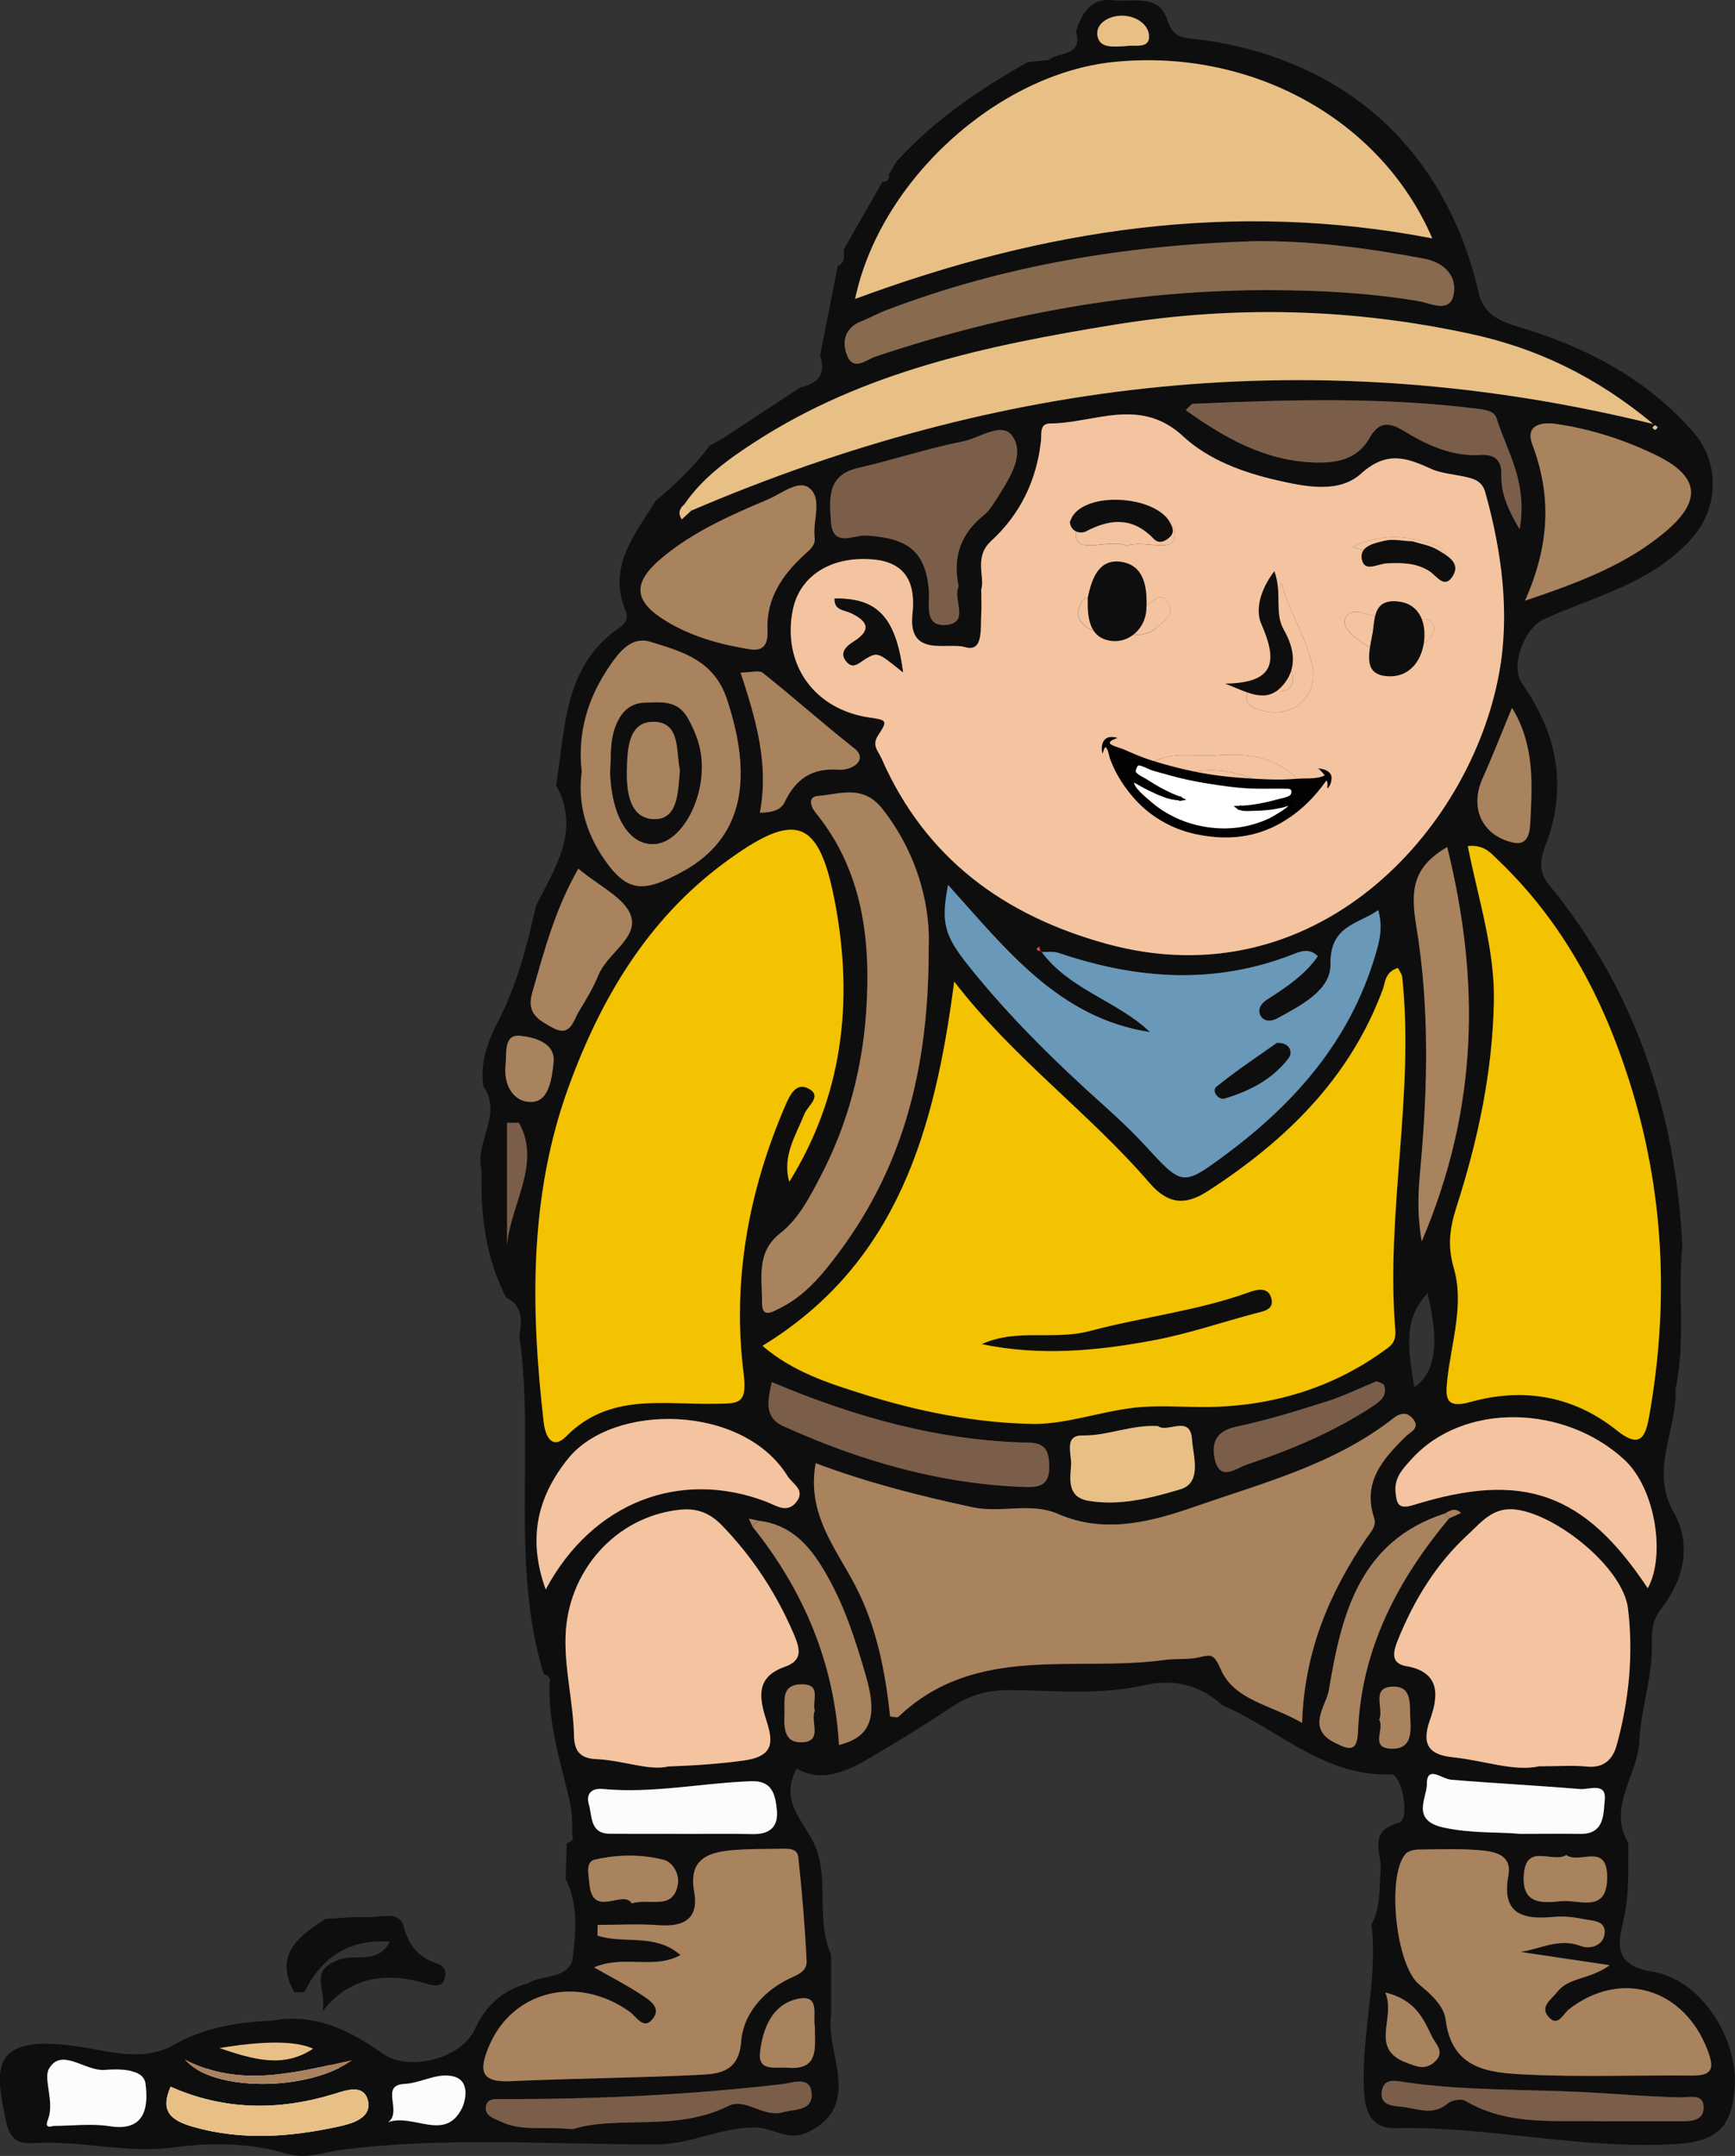 <?xml version="1.0" encoding="UTF-8"?>
<svg id="Layer_2" data-name="Layer 2" xmlns="http://www.w3.org/2000/svg" viewBox="0 0 230.05 285.81">
  <rect x="0" y="0" width="230.05" height="285.81" fill="#333333" stroke="none"/>
  <defs>
    <style>
      .cls-1 {
        fill: #020203;
      }

      .cls-2 {
        fill: #f3c200;
      }

      .cls-3 {
        fill: #e8c086;
      }

      .cls-4 {
        fill: #fcfcfc;
      }

      .cls-5 {
        fill: #f3c49f;
      }

      .cls-6 {
        fill: #6998b8;
      }

      .cls-7 {
        fill: #cf4c47;
      }

      .cls-8 {
        fill: #a9825e;
      }

      .cls-9 {
        fill: #0f0e0e;
      }

      .cls-10 {
        fill: #886a4e;
      }

      .cls-11 {
        fill: #7b5e49;
      }

      .cls-12 {
        fill: #fff;
        stroke: #000;
        stroke-miterlimit: 10;
        stroke-width: .5px;
      }
    </style>
  </defs>
  <g id="Layer_1-2" data-name="Layer 1">
    <g>
      <path class="cls-4" d="m5.13,282.67h8.84c1.36,0,2.72.03,4.08,0s2.64-.31,3.97-.37c1.02-.05,1.97.02,2.97.24.86.19,1.7.23,2.58.34.81.1,1.64.26,2.45.29.69.02,1.41-.09,2.09.02.97.15,2.02.35,3,.34s2.03-.01,3.05,0c.53,0,1.05-.08,1.58-.15,1.64-.21,3.3-.25,4.94-.46,1.19-.16,2.38-.36,3.56-.55.4-.06.8-.11,1.2-.16s.79-.19,1.2-.26c.99-.17,2.1-.02,3.08.1.64.08,1.27.12,1.9.24.51.09,1.08,0,1.58-.09.85-.15,1.73.12,2.57-.18.51-.18.88-.57,1.33-.84.5-.3.73-.77.93-1.32.15-.42.09-.87.09-1.31v-1.43c0-.41,0-.82,0-1.23,0-.56-.35-.86-.89-1.02-.21-.06-.41-.05-.62-.11-.15-.04-.29-.15-.44-.2-.22-.07-.43-.14-.66-.15-.39-.01-.76.14-1.16.13-.42,0-.84,0-1.27,0s-.9-.06-1.31,0c-.37.06-.7.21-1.08.24-1.02.08-2.01.13-3.03.12-1.58,0-3.26.18-4.8-.23-1.79-.48-3.5-1.12-5.36-1.28-2.31-.2-4.67-.14-6.91.51-1.01.29-2.13.14-3.18.14s-2.12-.08-3.16.02c-.8.07-1.59.24-2.38.32-.63.07-1.25.27-1.88.28-.35,0-.69,0-1.04,0-.38,0-.79.06-1.16,0-.28-.05-.51-.27-.76-.34-.36-.1-.76,0-1.11.09-.57.16-.98.26-1.56.25-.2,0-.46.05-.64,0-.16-.04-.3-.18-.44-.25-.38-.2-.77-.36-1.16-.53-.45-.2-.9-.42-1.35-.62-.9-.38-1.86-.58-2.84-.58-.27,0-.54,0-.82,0-.32,0-.59-.11-.91-.13-.62-.03-1.28.08-1.9,0-.29-.04-.54-.15-.84-.12-.42.04-.74.25-1.06.5-.56.44-.96.95-1.17,1.63-.49,1.59-.34,3.26-.34,4.91,0,.3,0,.57.06.86.07.31.02.59.06.89.05.49.34.85.4,1.31.03,0,.07.01-.27.14Z"/>
      <path class="cls-9" d="m215.25,254.65c-.65,2.71-1.44,5.91,3.8,6.72,6.44.99,11.33,8.77,10.97,15.13-.32,5.61-2.44,7.42-7.92,7.74-12.45.73-24.65-2.39-37.07-2.12-2.77.06-3.97-1.55-4.16-4.74-.45-7.48,1.86-14.8.98-22.26,1.25-2.26,1-4.74,1.21-7.19.19-2.2-1.79-5.22,2.44-6.29,1.48-.37.44-6.46-1.07-6.41-8.88.32-14.98-6.01-22.39-9.19-2.87-2.64-6.24-3.45-10.02-2.7-6.02,1.43-12.14.75-18.21.71-3-.02-5.44.77-7.86,2.39-3.57,2.38-7.23,4.63-10.94,6.79-3.01,1.75-6.19,3.04-9.37,1.24-2.4,4.42,1.05,6.98,2.42,10.21,1.94,4.57.06,9.81,2.14,14.43v6c0,.67,0,1.33-.01,2-.23,1.81.11,3.5.47,5.3.77,3.8,1.43,7.68-3.32,10.15-2.78,1.45-4.7-.46-7.03-.52-4.62-.11-8.66,2.25-13.37,2.25-13.88,0-27.8-1.06-41.67.7-2.37.3-4.55,1.34-7.49.45-4.56-1.38-10.05-1.4-14.52-.79-6.57.91-12.7-.98-19.03-.54-1.87.13-2.93-.62-3.38-2.7-1.38-6.41-2.35-11.24,7.21-10.38,1.46.13,2.88.33,4.33.61,3.51.68,7.28,1.35,10.6-.53,4.1-2.32,8.48-3.05,13.05-3.23,5.64-1.06,10.28,1.23,14.7,4.36,3.46,2.45,10.4.68,12.19-3.18,1.47-3.17,3.72-5.27,7.11-6.14,1.82-1.18,4.59-.41,5.82-2.83.48-3.72.91-7.44-.85-10.99.05-1.58.09-3.15.14-4.73.62-.21,1.02-.54.71-1.26.02-1.46.03-2.84-.32-4.35-1.21-5.16-2.87-10.27-2.67-15.68.19-.68-.18-.98-.77-1.12-4.47-14.71-1.16-29.97-3.23-44.85.32-2.02.51-4-1.78-5.12-2.7-5.32-3.41-11.01-3.23-16.88-.97-3.7,2.82-7.29.27-11.03-.54-3.16.55-6.04,1.93-8.71,2.5-4.83,3.83-10,5-15.25,2.48-5.07,6-9.97,2.68-16.01,1.24-7.64.98-15.9,8.5-20.97.91-.61,1.01-1.44.73-2.1-2.48-5.93,1.21-10.14,3.95-14.63,2.61-2.2,5.1-4.51,7.12-7.28.66-.38,1.32-.75,1.98-1.13,3.36-2.21,6.73-4.42,10.09-6.64,2.32-.52,3.48-1.75,2.63-4.24.78-3.96,1.56-7.92,2.34-11.87,1.05-.43.82-1.32.77-2.14,1.72-3,3.43-5.99,5.15-8.99h.01c.61-.04.98-.29.85-.98.33-.57.66-1.15,1-1.72,4.98-5.48,11.01-9.58,17.41-13.18.92-.09,1.83-.19,2.75-.28,1.36-1.13,4.65-.45,3.63-3.83.77-2.11,1.67-4.09,4.37-4.17,2.72.51,6.54-.99,7.7,2.54.79,2.4,1.78,2.47,3.77,2.69,7.67.84,15.19,3.58,21.14,7.83,8.54,6.1,14.02,15.22,16.43,25.79.59,2.6,2.42,3.67,5.04,4.45,8.99,2.66,17.18,6.83,23.46,14.08,3.5,4.05,3.32,9.9-.1,13.86-5.26,6.09-12.89,7.79-19.75,10.88-2.54,1.14-4.54,6.18-2.91,8.51,4.34,6.2,5.96,12.73,3.57,20.24-.57,1.8-1.98,4.04-.01,6.43,11.42,13.88,16.8,30.05,17.71,47.85-.63,6.32.46,12.71-.9,19,.26,5.43-3.46,10.65-.27,16.32,2.45,4.37,1.38,8.93-1.62,12.81-1.15,1.48-1.3,2.92-1.25,4.59.12,4.43-1.47,8.71-1.66,12.97-.2,4.58-4.29,8.73-1.46,13.53-.04,3.43.17,6.81-.66,10.28ZM7.09,281.83c2.49-.01,5.03-.35,7.46.04,4.99.8,5.09-2.99,4.74-5.67-.26-2.01-3.67-1.94-5.38-1.8-2.64.22-5.79-3.07-7.44-.11-.75,1.34.84,4.47-.16,6.82-.31.85.11.92.78.72Zm92.22-80.49c.16.35.32.7.48,1.05,6.78,8.47,10.81,18.04,11.46,28.94,3.92-1,5.23-3.34,3.61-8.98-1.4-4.87-2.95-9.76-5.63-14.23-2.08-3.49-4.53-6.05-8.71-6.53-.4-.08-.8-.16-1.21-.24Zm76.9,22.72c-.34,2.04-3.07,5.09.79,6.98,1.78.87,2.96,1.4,3.07-1.48.43-10.94,5.23-20.06,12.09-28.28.52-.24,1.04-.47,1.56-.71-.72-.7-1.42-.39-2.11.06-11.38,3.67-13.75,13.46-15.4,23.41Zm-38.42-98.57c-.77.58,0,.51.27.65,3.7,5.08,10.05,6.52,14.42,10.69-12.08-1.84-19.08-10.96-26.78-19.51-.96,4.99-.52,6.67,2.72,10.73,5.42,6.78,11.59,12.82,18.04,18.6,1.85,1.66,3.68,3.37,5.36,5.21,4.93,5.37,4.95,5.47,10.7,1.2,9.14-6.79,16.38-15.04,19.76-26.2.58-1.93,1.13-3.81.46-6.2-2.78,1.93-6.43,2.04-6.34,7.21.06,3.42-3.96,5.45-7.06,7.15-.75.41-1.75.46-2.21-.37-.46-.82.07-1.62.82-2.1,2.49-1.62,4.99-3.22,6.78-5.78-1.11-1.09-2.24-.67-3.22-.28-10.4,4.11-20.76,3.38-31.12-.15-.73-.25-1.6-.09-2.41-.13-.07-.24-.13-.48-.2-.72Zm81.43-69.28c-7.69-6.4-15.59-10.07-24.1-11.92-15.61-3.4-31.31-3.84-47.25-1.26-16.86,2.74-33.31,6.17-47.87,15.63-3.48,2.26-6.86,4.7-9.26,8.22-.66.57-.85,1.21-.33,1.98.41-.38.82-.77,1.24-1.15,40.87-17.51,82.91-22.47,127.58-11.49Zm-89.12,25.13c-.13,1.86.35,5.2-2.14,4.46-2.36-.7-7.62,1.45-6.98-4.42.44-4.04-.84-6.87-5.35-7.22-5.54-.43-9.68,2.26-10.54,6.8-1.37,7.2,2.93,13.14,10.26,14.18,2.23.32,2.37.41,1.09,2.33-.9,1.36,0,2.08.44,3.09,5.8,13.23,16.26,20.85,29.84,24.57,27.61,7.58,48.22-14.88,52.05-35.9,1.44-7.87.36-16.07-1.84-23.95-.4-1.42-1.34-1.75-2.48-2.02-1.59-.38-3.32-.46-4.78-1.13-3.27-1.5-5.87-2.35-9.24.69-2.89,2.61-7.3,1.73-11.06.87-4.56-1.04-9.17-2.76-12.48-5.82-5.75-5.34-11.76-1.75-17.67-1.72-1.42,0-1.09,1.35-1.2,2.29-.58,5.26-2.73,9.75-6.65,13.32-2.28,2.08-.77,4.74-1.28,6.39,0,1.52.05,2.36,0,3.18Zm53.24,49.93c-4.4,11.79-12.88,20-23.17,26.66-2.94,1.9-5.23,1.82-7.75-1.1-8-9.29-18.08-16.54-25.88-26.68-2.57,19.67-7.51,37.33-25.42,48.29,4.04,3.47,8.78,4.96,13.48,6.44,7.27,2.29,14.86,3.78,22.36,3.91,4.23.07,8.78-1.59,13.26-2.13,3.46-.42,6.88-.06,10.26-.12,8.53-.16,16.65-2.64,23.66-7.91.73-.55.96-1.33.89-2.2-1.31-15.69,2.58-31.27.9-46.97-.03-.28-.26-.55-.53-1.1-1.75.55-1.67,1.94-2.04,2.93Zm-72.55-11.21c-2.13-11.58-5.18-12.77-14.85-5.59-10.1,7.5-16.27,17.93-20.5,29.5-5.3,14.49-5.09,29.49-3.35,44.57.24,2.05,1.2,3.7,3.02,1.85,5.67-5.74,12.81-4.16,19.54-4.29,3.2-.06,4.48.25,3.94-4.09-1.52-12.21.65-24.09,5.53-35.43.62-1.44,1.45-3.18,3.15-2.23,1.76.98-.17,2.25-.6,3.32-1.15,2.89-2.98,5.58-2.02,8.99,7.04-11.35,8.5-23.7,6.13-36.61Zm2.68,90.28c2.79,5.39,3.91,11.28,4.56,17.23.49.03.94.19,1.09.04,10.25-9.77,23.42-5.88,35.39-7.55,1.47-.2,3.01,0,4.43-.33,1.65-.39,2.02-.5,2.93,1.59,1.81,4.15,6.72,4.7,10.78,7.1.29-9.44,3.62-17.25,8.53-24.48.55-.8,1.38-1.59,1.02-2.68-1.58-4.79,1.18-7.86,4.22-10.84.64-.62,1.92-1.09.93-2.31-.76-.93-1.66-.82-2.6-.08-7.75,6.09-17.2,8.55-26.23,11.69-5.76,2-11.98,3.72-18.21,1-3.66-1.59-7.55-.08-11.34-.89-7.14-1.52-14.18-3.33-20.81-5.84-1.22,6.72,2.7,11.27,5.32,16.33Zm84.61-77.51c-.19,9.35-2.12,18.35-4.96,27.19-.87,2.71-1.23,5.09-.35,8.11,1.4,4.79-.32,9.8-.86,14.71-.26,2.41-.32,3.97,3.08,3.02,6.97-1.95,13.64-.81,19.33,3.73,3.09,2.47,3.83,1.06,4.34-1.79,2.68-15.06,2.01-29.91-2.65-44.56-3.54-11.13-8.89-21.13-17.42-29.26-.93-.89-1.8-2.02-3.97-1.81,1.39,7.07,3.6,13.66,3.46,20.67ZM147.64,8.22c-15.29,1.57-30.94,15.62-34.26,31.41,24.82-9.2,49.93-13.16,76.53-8.03-6.89-15.97-24.2-25.23-42.27-23.38Zm-49.11,225.18c4.13-.55,3.99-2.5,3.08-5.32-.97-3.01-1.44-5.75,2.42-7.11,2.39-.84,2.08-2.3,1.23-4.3-2.31-5.41-5.43-10.19-9.52-14.43-1.69-1.75-3.45-2.35-5.71-2.09-8.5.96-14.78,8.2-15.05,16.75-.14,4.49,1.03,8.78,1.12,13.2.04,1.8.63,3,2.93,3.1,3.57.15,7.05,1.6,9.6.97,4.05-.14,6.95-.38,9.89-.77Zm111.87.79c2.28.23,3.45-.99,3.96-2.86,1.63-5.93,2.23-12.05,1.49-18.1-.65-5.39-9.45-12.47-14.92-13.12-3.04-.36-4.62,1.79-6.29,3.32-4.19,3.84-7.14,8.65-9.28,13.93-.6,1.48-1.1,3.13,1.08,3.51,4.82.83,4.16,4.33,3.14,7.18-1.24,3.48.18,4.61,3.08,4.91,4.08.42,8.06,1.92,11.38,1.2,2.7,0,4.54-.15,6.36.04Zm-8.81,24.58c2.65-.39,5.12-1.88,7.96-.8,1.3.5,2.97-.03,3.19-1.55.27-1.86-1.64-1.76-2.82-2.01-1.29-.27-2.66-.41-3.97-.28-4.12.39-6.9-.43-5.95-5.52.48-2.58-1.63-3.1-3.37-3.28-2.8-.28-5.65-.16-8.47-.13-.61,0-1.44.16-1.8.58-2.53,2.9-1.29,14.72,1.78,17.28,1.57,1.3,3.3,2.82,3.54,4.71.84,6.72,5.97,7.03,10.75,7.26,7.3.35,14.62.06,21.93.13,2.78.03,2.93-1.02,2.04-3.37-3.11-8.2-11.54-10.74-18.38-5.41-.79.62-1.47,2.42-2.7,1-1.2-1.37.36-2.28,1.15-3.31,1.53-1.97,4.22-1.58,6.96-3.54-4.56-.68-8.19-1.22-11.83-1.76Zm-111.36.4c-3.5,1.97-7.48-.06-11.46,1.64,2.43,1.38,4.39,2.39,6.23,3.6,1.05.69,2.67,1.66,1.64,3.1-1.26,1.76-2.2-.14-3.17-.83-7-4.97-15.65-2.74-18.69,4.72-1.23,3.01-1.12,4.68,2.86,4.5,8.47-.39,16.96-.43,25.44-.86,2.51-.13,4.9-.56,5.19-4.4.27-3.5,2.7-6.41,5.98-8.14,1.19-.63,2.77-.99,2.7-2.53-.22-4.6-.61-9.19-1.1-13.76-.13-1.26-1.45-1.13-2.42-1.12-2.16.03-4.34,0-6.49.2-3.24.3-5.65,1.32-4.9,5.46.65,3.56-1.28,4.72-4.66,4.47-2.7-.2-5.42-.04-8.14-.04,0,.48-.01.95-.02,1.43,3.47,1.17,7.59-.38,11,2.58Zm26.76-151.94c-2.58-3.28-5.66-1.93-8.6-1.69-1.12.09-1.08,1.18-.22,2.23,6.26,7.7,7.31,16.93,6.69,26.26-.5,7.55-2.43,14.96-5.99,21.79-1.47,2.81-2.91,5.71-5.43,7.69-3.23,2.53-2.37,5.98-2.4,9.19-.03,2.13,1.38,1.22,2.4.71,2.44-1.21,4.36-3.06,6.05-5.13,9.39-11.5,13.66-24.77,13.65-42.42.3-4.96-1.09-12.22-6.13-18.62Zm.43-66.06c-1.08.41-2.1,1-3.18,1.42-2.18.84-2.64,2.64-1.95,4.46.85,2.25,2.57.64,3.77.24,17.11-5.75,34.66-8.9,52.72-8.82,6.45.03,12.93.38,19.34,1.46,1.54.26,4.08,1.65,4.61-.82.53-2.47-1.2-4.31-3.93-4.82-7.51-1.4-15.06-2.42-22.75-2.3-16.68.53-32.97,3.18-48.63,9.18Zm-37.25,72.84c3.14,4.52,5.4,4.18,10.16,1.64,9.55-5.1,8.8-14.56,6.06-22.91-1.71-5.21-5.95-6.34-10.17-7.64-2.45-.76-4.03,1.26-5.26,3.01-2.95,4.21-4.46,8.89-3.84,14.23-.57,4.22.59,8.15,3.04,11.68Zm135.23,79.53c-7.91-7.33-21.38-7.73-28.28-.05-1.12,1.24-2.26,2.4-2.08,4.32.15,1.66.44,2.32,2.43,1.7,14.53-4.52,22.61-1.6,31.01,11.04,2.39-4.3,1.04-13.19-3.08-17.02Zm-113.81,5.54c1.3.5,2.81,1.65,4.05-.02,1.16-1.56-.59-2.36-1.21-3.36-5.93-9.61-23.12-9.75-29.1-2.33-4.12,5.12-5.39,10.67-2.97,17.36,6.19-11.56,17.78-16.01,29.24-11.65Zm119.24-128.61c4.89-4.13,4.46-7.33-1.2-10.1-4.19-2.05-8.62-3.47-13.23-4.16-1.85-.28-4.25,0-3.22,2.74,2.49,6.63,2.37,13.13-.98,20.69,7.59-2.55,13.61-4.92,18.63-9.16Zm-90.43-2.12c.88-.71,1.48-1.79,2.1-2.77,1.51-2.41,3.37-5.41,1.74-7.76-1.37-1.97-4.31.24-6.48.68-4.71.95-9.31,2.46-14,3.55-4.18.97-3.76,4.15-3.58,7.11.21,3.5,3.01,1.75,4.62,1.84,5.62.31,7.89,2.13,8.35,7.13.17,1.85-.68,4.87,2.12,4.73,3.49-.17.97-3.47,1.84-5.1-.82-3.88.25-6.97,3.29-9.42Zm-28.63,15.2c-.19-4.19,1.97-7.31,4.85-9.97.78-.72,1.54-1.23,1.4-2.36-.27-2.24,1.11-5.14-.76-6.55-1.42-1.07-3.68.81-5.48,1.57-4.91,2.07-9.8,4.23-13.94,7.67-4.05,3.36-3.87,5.81.55,8.47,3.32,2.01,7,3.03,10.78,3.66,2.1.43,2.69-.62,2.6-2.49Zm96.69-28.05c-.31-1.02-1.49-1.17-2.51-1.3-12.56-1.58-25.16-1.21-37.75-.66-.24.01-.47.39-.98.84,5.22,3.72,10.53,6.73,17.09,6.94,3.02.1,5.72-.46,7.29-3.25,1.23-2.2,2.62-2.1,4.47-.98,3.15,1.91,6.42,3.47,10.27,3.23,1.8-.11,2.79.66,2.74,2.62-.05,2.14.56,4.1,2.42,7.24,1.1-6.39-1.72-10.37-3.04-14.69Zm-6.56,56.79c-4.58,2.66-4.89,5.72-4.1,10.47,1.73,10.49,1.54,21.2.57,31.84-.26,2.89-.55,5.76.15,9.97,7.58-17.77,7.72-34.65,3.38-52.27Zm-88.01,76.78c10.2,4.61,20.79,7.68,32.06,8.06,1.9.06,3.2-.28,3.18-2.64-.02-1.93-.35-3.19-2.64-3.24-11.88-.23-23.12-3.37-34.14-8.03-.54,2.49-1.05,4.67,1.55,5.85Zm-4.13,54.07c2.27.05,3.49-.91,3.25-3.23-.21-2.01-.6-3.87-3.38-3.78-6.57.23-13.08,1.66-19.69,1.03-1.55-.15-2.25.69-1.85,2.05.46,1.55.12,3.86,2.75,3.88,3.32.03,6.64,0,9.96,0,2.99.01,5.98-.03,8.96.03Zm109.8-.02c3.25.06,3.05-2.76,3.23-4.51.24-2.4-2.1-1.32-3.31-1.43-5.68-.48-11.39-.76-17.07-1.24-1.25-.11-3.23-2-3.21.63.01,1.77-2.17,4.77,2.25,5.72,3.78.81,7.46.56,10.13.83,3.35,0,5.67-.04,7.98,0Zm-112.99,36.06c2.28-1.14,4.6,1.56,7.2.84,1.57-.43,3.85-.18,3.86-2.26,0-2.69-2.52-1.64-3.84-1.48-12.32,1.44-24.67,2.01-37.06,1.99-.94,0-2.25-.2-2.31,1.17-.04,1.12,1.14,1.4,2.06,1.84,2.7,1.29,5.55.58,9.48.98,5.99-1.88,13.64.41,20.61-3.07Zm-26.02-147.5c-.77,2.69.93,3.57,2.7,4.55,2.42,1.33,2.74-.92,3.52-2.17.96-1.55,1.9-3.14,2.59-4.82,1.18-2.86,5.25-4.89,4.3-7.81-.78-2.4-4.22-3.94-6.97-6.27-3.09,5.38-4.55,10.97-6.14,16.53Zm72.97,58.62c-2.52-.04-1.39,2.52-1.5,3.95-.15,1.92-.51,4.23,2.32,4.71,4.19.7,8.31-.37,12.17-1.53,2.92-.88,1.69-4.38,1.54-6.63-.22-3.32-3.29-.78-4.51-1.75-3.59-.2-6.66,1.3-10.03,1.25Zm79.21,90.9c1.35,0,3.04.02,3.15-1.66.13-2.11-1.83-1.48-2.98-1.5-4.33-.08-8.63-.49-12.94-.7-7.95-.4-15.92-.17-23.83-1.34-1.05-.15-2.56-.55-2.88,1.08-.38,1.94,1.18,2.06,2.53,2.19,2.08.2,4.18,1.29,6.2-.44.52-.44,1.77-.66,2.31-.34,5.81,3.44,12.2,2.51,18.45,2.72,3.33,0,6.66,0,9.99,0ZM104.08,106.28c1.44-3.02,3.62-4.51,7.12-4.24,1.78.13,4.02-1.31,2.05-2.86-4.11-3.24-8-6.72-12.09-9.97-.5-.4-1.58-.05-2.95-.05,2,6.13,3.79,12.09,2.55,18.58,2.01-.03,2.88-.53,3.32-1.46ZM25.61,281.95c6.5,1.85,12.97,1.35,19.37-.06,1.54-.34,4.51-1.07,3.76-3.58-.63-2.11-3-1.15-4.61-.67-7.29,2.2-14.47,2.11-21.51-1.01-1.46,3.3.09,4.49,2.99,5.32Zm150.3-96.16c-3.94,1.24-7.9,2.49-11.94,3.33-2.63.55-3.37,2.04-2.92,4.22.67,3.19,2.87,1.28,4.25.82,5.83-1.94,11.49-4.31,16.66-7.7.96-.63,2.02-1.37,1.58-2.77-.1-.32-.78-.45-1.02-.58-2.33.96-4.42,1.99-6.61,2.68Zm20.67-82.57c-1.69,3.77-.17,7.44,3.93,8.45,2.34.58,2.36-1.69,2.43-3.08.25-4.95.49-9.94-2.45-14.75-1.37,3.3-2.56,6.37-3.91,9.38Zm-106.7,146.58c.25-1.37-.72-2.92-1.79-3.21-3.01-.81-6.19-.74-9.22-.06-1.28.29-.81,2-.73,3.08.36,4.88,4.44.81,5.63,2.72,2.5-.72,5.48.99,6.11-2.53Zm112.16-1.15c-.23,3.95,2.63,3.61,5.03,3.38,2.34-.23,6.06,1.69,6.03-3.21-.02-4.63-3.69-1.65-5.41-2.9-1.86,1.16-5.39-1.73-5.65,2.74Zm-96.19,16.32c-3.5.71-4.74,4.01-5.08,7.17-.27,2.53,2.12,1.84,3.63,1.97,4.31.37,3.62-2.72,3.64-5.52-.31-1.34.78-4.22-2.19-3.62Zm-44.58,14.48c.4-.81,1.28-3.85-1.5-4.26-2.08-.31-4,.96-6.18,1.07-3.28.17-.17,3.68-2.14,5.08,3.37-1.23,7.57,2.7,9.82-1.89Zm125.25-6c1.28.47,2.4,1,3.64-.06,1.57-1.33.2-2.4-.3-3.45-1.12-2.34-2.17-4.83-6.17-5.81,1.46,3.42-2.21,7.45,2.83,9.32Zm-115.9-127.38c2.27-.15,2.59-3.38,2.79-5.25.28-2.66-2.75-3.36-4.51-3.51-2.09-.18-1.71,2.27-1.85,3.81-.32,2.8,1.1,5.12,3.57,4.96Zm-46.11,126.95c3.59,4.3,16.31,4.3,22.18.1-7.44,1.58-14.76,3.74-22.18-.1Zm42.73-107.98c.45-5.4,4.6-10.79,1.57-16.2-.52,0-1.05,0-1.57,0v16.21Zm120.29,18.88c2.84-2.03,3.37-5.84,1.74-12.49-2.61,2.97-2.97,5.57-1.74,12.49Zm-3.04,47.9c2.51.08,2.65-1.82,2.52-3.84-.13-1.95.35-4.57-2.48-4.38-2.77.18-.99,2.91-1.65,4.4.75,1.25-1.3,3.73,1.6,3.82Zm-78.36-8.54c-2.47.1-2.07,2.02-2.1,3.6-.04,1.8-.25,4.11,2.21,4.08,2.98-.03,1.16-2.76,1.8-4.16-.43-1.34,1.04-3.65-1.92-3.53Zm-64.61,48.3q-3.42-1.57-12.41-.08c4.5,1.52,8.47,2.71,12.41.08ZM152.33,4.5c-.21-1.41-1.95-2.54-3.84-2.41-1.68.11-3.19,1.1-2.98,2.61.24,1.77,2.19,1.49,3.84,1.41,1.08-.21,3.29.49,2.98-1.61Zm67.14,52.48c.12,0,.22-.21.34-.33-.13-.1-.26-.28-.38-.27-.12,0-.22.21-.34.33.13.1.26.28.38.27Z"/>
      <path class="cls-9" d="m39.03,264.13c.48-.05,1.29.07,1.4-.16q3.51-7.11,11.25-6.56c-1.49,3.03-4.62,1.58-6.74,2.38-4.24,1.61-1.45,4-2.2,6.86q4.96-6.37,13.83-3.67c.78.24,1.88.45,2.25-.36.35-.77.46-1.89-.89-2.33-2.41-.79-3.71-2.33-4.43-4.97-.57-2.08-3.18-1.09-4.9-1.17-1.81-.08-3.64.15-5.46.24-3.58,2.32-6.87,4.75-4.12,9.74Z"/>
      <path class="cls-5" d="m131.38,71.75c3.91-3.57,6.07-8.07,6.65-13.32.1-.94-.22-2.28,1.2-2.29,5.91-.03,11.92-3.62,17.67,1.72,3.3,3.07,7.92,4.79,12.48,5.82,3.75.86,8.17,1.74,11.06-.87,3.37-3.04,5.97-2.19,9.24-.69,1.46.67,3.18.75,4.78,1.13,1.14.27,2.09.61,2.48,2.02,2.2,7.87,3.28,16.08,1.84,23.95-3.84,21.03-24.44,43.48-52.05,35.9-13.58-3.73-24.04-11.34-29.84-24.57-.44-1.01-1.35-1.73-.44-3.09,1.28-1.92,1.14-2.01-1.09-2.33-7.34-1.04-11.64-6.98-10.26-14.18.87-4.54,5-7.24,10.54-6.8,4.51.35,5.79,3.18,5.35,7.22-.64,5.88,4.62,3.72,6.98,4.42,2.49.74,2.01-2.6,2.14-4.46.06-.83,0-1.66,0-3.18.51-1.65-1-4.31,1.28-6.39Zm39.15,15.06c.98,2.35,2.27,6.11-3.18,4.41-.83-.26-1.76-.03-2,.92-.33,1.29.75,1.65,1.68,1.96,4.18,1.38,7.89-1.65,6.94-5.97-.83-3.75-3.04-7.06-4.08-10.88-1.31,3.4-.67,6.41.65,9.57Zm-18.27,14.61c-.85.6-1.66,1.33-.97,2.41.5.77,1.48.78,2.25.32,5.49-3.31,10.77-2.23,15.99.69.74.41,1.72.64,2.28-.11.81-1.06-.07-1.81-.86-2.42-3.13-2.42-6.77-2.44-10.48-2.12-2.78.05-5.68-.57-8.2,1.23Zm-41.6-22.07c-.07,1.57,1.26,1.49,2.16,1.92,2.17,1.02,2.86,2.21.39,3.77-1.01.64-2.03,1.54-.9,2.76.89.96,1.69-.03,2.54-.52,1.55-.88,1.6-.79,4.88,1.85-.97-7.34-3.42-9.87-9.07-9.78Zm42.6,3.92c.98-.86,2.47-1.72,1.74-3.17-1.01-1.99-2.16-.3-3.16.31-1.88,1.15-3.57,1.08-5.5-.12-.69-.43-2.31-2.26-3.18,0-.68,1.77.55,2.87,2.02,3.4,1.2.44,2.55.46,2.75.49,2.59.02,4.1.18,5.35-.91Zm35.52,2.03c.8-.65,1.69-1.44,1.3-2.42-.45-1.14-1.69-.87-2.52-.4-2.23,1.25-3.9-.55-5.8-.96-1.27-.27-2.71-.95-3.36.41-.51,1.06.7,2.07,1.58,2.81,1.46,1.22,3.17,1.67,4.9,1.45,1.48.05,2.77.02,3.89-.89Zm-33-14.4c.02-2.87-4.09-1.64-6.38-1.64-2.43,0-6.76-1.47-6.75,1.66.01,2.7,4.47.42,6.76,1.44,2.22-.87,6.35,1.16,6.36-1.46Zm33.7,4.21c.92.22,2.1.4,2.3-1.01.13-.91-.56-1.51-1.38-1.81-3.58-1.32-7.22-1.68-11.08.26,3.38.86,6.76,1.75,10.15,2.55Z"/>
      <path class="cls-8" d="m108.15,193.99c-1.22,6.72,2.7,11.27,5.32,16.33,2.79,5.39,3.91,11.28,4.56,17.23.49.03.94.19,1.09.04,10.25-9.77,23.42-5.88,35.39-7.55,1.47-.2,3.01,0,4.43-.33,1.65-.39,2.02-.5,2.93,1.59,1.81,4.15,6.72,4.7,10.78,7.1.29-9.44,3.62-17.25,8.53-24.48.55-.8,1.38-1.59,1.02-2.68-1.58-4.79,1.18-7.86,4.22-10.84.64-.62,1.92-1.09.93-2.31-.76-.93-1.66-.82-2.6-.08-7.75,6.09-17.2,8.55-26.23,11.69-5.76,2-11.98,3.72-18.21,1-3.66-1.59-7.55-.08-11.34-.89-7.14-1.52-14.18-3.33-20.81-5.84Z"/>
      <path class="cls-3" d="m189.91,31.6c-6.89-15.97-24.2-25.23-42.27-23.38-15.29,1.57-30.94,15.62-34.26,31.41,24.82-9.2,49.93-13.16,76.53-8.03Z"/>
      <path class="cls-3" d="m91.63,67.7c40.87-17.51,82.91-22.47,127.58-11.49-7.69-6.4-15.59-10.07-24.1-11.92-15.61-3.4-31.31-3.84-47.25-1.26-16.86,2.74-33.31,6.17-47.87,15.63-3.48,2.26-6.86,4.7-9.26,8.22.3.28.6.55.9.83Z"/>
      <path class="cls-5" d="m88.65,234.17c4.05-.14,6.95-.38,9.89-.77,4.13-.55,3.99-2.5,3.08-5.32-.97-3.01-1.44-5.75,2.42-7.11,2.39-.84,2.08-2.3,1.23-4.3-2.31-5.41-5.43-10.19-9.52-14.43-1.69-1.75-3.45-2.35-5.71-2.09-8.5.96-14.78,8.2-15.05,16.75-.14,4.49,1.03,8.78,1.12,13.2.04,1.8.63,3,2.93,3.1,3.57.15,7.05,1.6,9.6.97Z"/>
      <path class="cls-5" d="m204.05,234.15c2.7,0,4.54-.15,6.36.04,2.28.23,3.45-.99,3.96-2.86,1.63-5.93,2.23-12.05,1.49-18.1-.65-5.39-9.45-12.47-14.92-13.12-3.04-.36-4.62,1.79-6.29,3.32-4.19,3.84-7.14,8.65-9.28,13.93-.6,1.48-1.1,3.13,1.08,3.51,4.82.83,4.16,4.33,3.14,7.18-1.24,3.48.18,4.61,3.08,4.91,4.08.42,8.06,1.92,11.38,1.2Z"/>
      <path class="cls-8" d="m213.43,260.52c-4.56-.68-8.19-1.22-11.83-1.76,2.65-.39,5.12-1.88,7.96-.8,1.3.5,2.97-.03,3.19-1.55.27-1.86-1.64-1.76-2.82-2.01-1.29-.27-2.66-.41-3.97-.28-4.12.39-6.9-.43-5.95-5.52.48-2.58-1.63-3.1-3.37-3.28-2.8-.28-5.65-.16-8.47-.13-.61,0-1.44.16-1.8.58-2.53,2.9-1.29,14.72,1.78,17.28,1.57,1.3,3.3,2.82,3.54,4.71.84,6.72,5.97,7.03,10.75,7.26,7.3.35,14.62.06,21.93.13,2.78.03,2.93-1.02,2.04-3.37-3.11-8.2-11.54-10.74-18.38-5.41-.79.62-1.47,2.42-2.7,1-1.2-1.37.36-2.28,1.15-3.31,1.53-1.97,4.22-1.58,6.96-3.54Z"/>
      <path class="cls-8" d="m79.23,256.59c3.47,1.17,7.59-.38,11,2.58-3.5,1.97-7.48-.06-11.46,1.64,2.43,1.38,4.39,2.39,6.23,3.6,1.05.69,2.67,1.66,1.64,3.1-1.26,1.76-2.2-.14-3.17-.83-7-4.97-15.65-2.74-18.69,4.72-1.23,3.01-1.12,4.68,2.86,4.5,8.47-.39,16.96-.43,25.44-.86,2.51-.13,4.9-.56,5.19-4.4.27-3.5,2.7-6.41,5.98-8.14,1.19-.63,2.77-.99,2.7-2.53-.22-4.6-.61-9.19-1.1-13.76-.13-1.26-1.45-1.13-2.42-1.12-2.16.03-4.34,0-6.49.2-3.24.3-5.65,1.32-4.9,5.46.65,3.56-1.28,4.72-4.66,4.47-2.7-.2-5.42-.04-8.14-.04,0,.48-.01.95-.02,1.43Z"/>
      <path class="cls-8" d="m123.12,125.84c.3-4.96-1.09-12.22-6.13-18.62-2.58-3.28-5.66-1.93-8.6-1.69-1.12.09-1.08,1.18-.22,2.23,6.26,7.7,7.31,16.93,6.69,26.26-.5,7.55-2.43,14.96-5.99,21.79-1.47,2.81-2.91,5.71-5.43,7.69-3.23,2.53-2.37,5.98-2.4,9.19-.03,2.13,1.38,1.22,2.4.71,2.44-1.21,4.36-3.06,6.05-5.13,9.39-11.5,13.66-24.77,13.65-42.42Z"/>
      <path class="cls-10" d="m166.05,31.98c-16.68.53-32.97,3.18-48.63,9.18-1.08.41-2.1,1-3.18,1.42-2.18.84-2.64,2.64-1.95,4.46.85,2.25,2.57.64,3.77.24,17.11-5.75,34.66-8.9,52.72-8.82,6.45.03,12.93.38,19.34,1.46,1.54.26,4.08,1.65,4.61-.82.53-2.47-1.2-4.31-3.93-4.82-7.51-1.4-15.06-2.42-22.75-2.3Z"/>
      <path class="cls-8" d="m80.97,88.09c1.22-1.75,2.8-3.76,5.26-3.01,4.22,1.3,8.45,2.43,10.17,7.64,2.75,8.35,3.5,17.82-6.06,22.91-4.77,2.54-7.03,2.88-10.16-1.64-2.45-3.53-3.61-7.46-3.04-11.68-.61-5.34.9-10.02,3.84-14.23Zm5.81,23.79c3.3-.2,6.23-5.11,6.27-10.13.02-2.44-.71-4.52-1.88-6.58-1.36-2.4-3.59-2.08-5.72-2.01-2.42.08-3.5,1.94-4.06,3.83-.5,1.7-.35,3.6-.49,5.41.2,5.83,2.52,9.67,5.87,9.47Z"/>
      <path class="cls-5" d="m218.48,210.55c2.39-4.3,1.04-13.19-3.08-17.02-7.91-7.33-21.38-7.73-28.28-.05-1.12,1.24-2.26,2.4-2.08,4.32.15,1.66.44,2.32,2.43,1.7,14.53-4.52,22.61-1.6,31.01,11.04Z"/>
      <path class="cls-5" d="m72.35,210.72c6.19-11.56,17.78-16.01,29.24-11.65,1.3.5,2.81,1.65,4.05-.02,1.16-1.56-.59-2.36-1.21-3.36-5.93-9.61-23.12-9.75-29.1-2.33-4.12,5.12-5.39,10.67-2.97,17.36Z"/>
      <path class="cls-8" d="m202.21,79.63c7.59-2.55,13.61-4.92,18.63-9.16,4.89-4.13,4.46-7.33-1.2-10.1-4.19-2.05-8.62-3.47-13.23-4.16-1.85-.28-4.25,0-3.22,2.74,2.49,6.63,2.37,13.13-.98,20.69Z"/>
      <path class="cls-11" d="m127.11,77.76c-.82-3.88.25-6.97,3.29-9.42.88-.71,1.48-1.79,2.1-2.77,1.51-2.41,3.37-5.41,1.74-7.76-1.37-1.97-4.31.24-6.48.68-4.71.95-9.31,2.46-14,3.55-4.18.97-3.76,4.15-3.58,7.11.21,3.5,3.01,1.75,4.62,1.84,5.62.31,7.89,2.13,8.35,7.13.17,1.85-.68,4.87,2.12,4.73,3.49-.17.97-3.47,1.84-5.1Z"/>
      <path class="cls-8" d="m99.16,86.03c2.1.43,2.69-.62,2.6-2.49-.19-4.19,1.97-7.31,4.85-9.97.78-.72,1.54-1.23,1.4-2.36-.27-2.24,1.11-5.14-.76-6.55-1.42-1.07-3.68.81-5.48,1.57-4.91,2.07-9.8,4.23-13.94,7.67-4.05,3.36-3.87,5.81.55,8.47,3.32,2.01,7,3.03,10.78,3.66Z"/>
      <path class="cls-11" d="m201.49,70.18c1.1-6.39-1.72-10.37-3.04-14.69-.31-1.02-1.49-1.17-2.51-1.3-12.56-1.58-25.16-1.21-37.75-.66-.24.01-.47.39-.98.84,5.22,3.72,10.53,6.73,17.09,6.94,3.02.1,5.72-.46,7.29-3.25,1.23-2.2,2.62-2.1,4.47-.98,3.15,1.91,6.42,3.47,10.27,3.23,1.8-.11,2.79.66,2.74,2.62-.05,2.14.56,4.1,2.42,7.24Z"/>
      <path class="cls-8" d="m188.51,164.56c7.58-17.77,7.72-34.65,3.38-52.27-4.58,2.66-4.89,5.72-4.1,10.47,1.73,10.49,1.54,21.2.57,31.84-.26,2.89-.55,5.76.15,9.97Z"/>
      <path class="cls-11" d="m102.33,183.22c-.54,2.49-1.05,4.67,1.55,5.85,10.2,4.61,20.79,7.68,32.06,8.06,1.9.06,3.2-.28,3.18-2.64-.02-1.93-.35-3.19-2.64-3.24-11.88-.23-23.12-3.37-34.14-8.03Z"/>
      <path class="cls-4" d="m90.79,243.12c2.99,0,5.98-.05,8.96.02,2.27.05,3.49-.91,3.25-3.23-.21-2.01-.6-3.87-3.38-3.78-6.57.23-13.08,1.66-19.69,1.03-1.55-.15-2.25.69-1.85,2.05.46,1.55.12,3.86,2.75,3.88,3.32.03,6.64,0,9.96.02Z"/>
      <path class="cls-4" d="m201.57,243.11c3.35,0,5.67-.04,7.98,0,3.25.06,3.05-2.76,3.23-4.51.24-2.4-2.1-1.32-3.31-1.43-5.68-.48-11.39-.76-17.07-1.24-1.25-.11-3.23-2-3.21.63.01,1.77-2.17,4.77,2.25,5.72,3.78.81,7.46.56,10.13.83Z"/>
      <path class="cls-11" d="m75.95,282.25c5.99-1.88,13.64.41,20.61-3.07,2.28-1.14,4.6,1.56,7.2.84,1.57-.43,3.85-.18,3.86-2.26,0-2.69-2.52-1.64-3.84-1.48-12.32,1.44-24.67,2.01-37.06,1.99-.94,0-2.25-.2-2.31,1.17-.04,1.12,1.14,1.4,2.06,1.84,2.7,1.29,5.55.58,9.48.98Z"/>
      <path class="cls-8" d="m76.69,115.15c-3.09,5.38-4.55,10.97-6.14,16.53-.77,2.69.93,3.57,2.7,4.55,2.42,1.33,2.74-.92,3.52-2.17.96-1.55,1.9-3.14,2.59-4.82,1.18-2.86,5.25-4.89,4.3-7.81-.78-2.4-4.22-3.94-6.97-6.27Z"/>
      <path class="cls-8" d="m191.6,200.63c-11.38,3.68-13.75,13.46-15.4,23.42-.34,2.04-3.07,5.09.79,6.98,1.78.87,2.96,1.4,3.07-1.48.43-10.94,5.23-20.06,12.09-28.28-.2-.2-.38-.42-.55-.65Z"/>
      <path class="cls-3" d="m153.55,189.05c-3.59-.2-6.66,1.3-10.03,1.25-2.52-.04-1.39,2.52-1.5,3.95-.15,1.92-.51,4.23,2.32,4.71,4.19.7,8.31-.37,12.17-1.53,2.92-.88,1.69-4.38,1.54-6.63-.22-3.32-3.29-.78-4.51-1.75Z"/>
      <path class="cls-8" d="m99.79,202.39c6.78,8.47,10.81,18.03,11.46,28.94,3.92-1,5.23-3.34,3.61-8.98-1.4-4.87-2.95-9.76-5.63-14.23-2.08-3.49-4.53-6.05-8.71-6.53-.24.27-.48.54-.73.81Z"/>
      <path class="cls-11" d="m212.74,281.21c3.33,0,6.66,0,9.99,0,1.35,0,3.04.02,3.15-1.66.13-2.11-1.83-1.48-2.98-1.5-4.33-.08-8.63-.49-12.94-.7-7.95-.4-15.92-.17-23.83-1.34-1.05-.15-2.56-.55-2.88,1.08-.38,1.94,1.18,2.06,2.53,2.19,2.08.2,4.18,1.29,6.2-.44.52-.44,1.77-.66,2.31-.34,5.81,3.44,12.2,2.51,18.45,2.72Z"/>
      <path class="cls-8" d="m100.75,107.74c2.01-.03,2.88-.53,3.32-1.46,1.44-3.02,3.62-4.51,7.12-4.24,1.78.13,4.02-1.31,2.05-2.86-4.11-3.24-8-6.72-12.09-9.97-.5-.4-1.58-.05-2.95-.05,2,6.13,3.79,12.09,2.55,18.58Z"/>
      <path class="cls-3" d="m22.62,276.63c-1.46,3.3.09,4.49,2.99,5.32,6.5,1.85,12.97,1.35,19.37-.06,1.54-.34,4.51-1.07,3.76-3.58-.63-2.11-3-1.15-4.61-.67-7.29,2.2-14.47,2.11-21.51-1.01Z"/>
      <path class="cls-11" d="m182.52,183.11c-2.33.96-4.42,1.99-6.61,2.68-3.94,1.24-7.9,2.49-11.94,3.33-2.63.55-3.37,2.04-2.92,4.22.67,3.19,2.87,1.28,4.25.82,5.83-1.94,11.49-4.31,16.66-7.7.96-.63,2.02-1.37,1.58-2.77-.1-.32-.78-.45-1.02-.58Z"/>
      <path class="cls-8" d="m200.48,93.84c-1.37,3.3-2.56,6.37-3.91,9.38-1.69,3.77-.17,7.44,3.93,8.45,2.34.58,2.36-1.69,2.43-3.08.25-4.95.49-9.94-2.45-14.75Z"/>
      <path class="cls-8" d="m83.77,252.32c2.5-.72,5.48.99,6.11-2.53.25-1.37-.72-2.92-1.79-3.21-3.01-.81-6.19-.74-9.22-.06-1.28.29-.81,2-.73,3.08.36,4.88,4.44.81,5.63,2.72Z"/>
      <path class="cls-8" d="m207.69,245.91c-1.86,1.16-5.39-1.73-5.65,2.74-.23,3.95,2.63,3.61,5.03,3.38,2.34-.23,6.06,1.69,6.03-3.21-.02-4.63-3.69-1.65-5.41-2.9Z"/>
      <path class="cls-8" d="m108.04,268.59c-.31-1.34.78-4.22-2.19-3.62-3.5.71-4.74,4.01-5.08,7.17-.27,2.53,2.12,1.84,3.63,1.97,4.31.37,3.62-2.72,3.64-5.52Z"/>
      <path class="cls-8" d="m183.68,264.14c1.46,3.42-2.21,7.45,2.83,9.32,1.28.47,2.4,1,3.64-.06,1.57-1.33.2-2.4-.3-3.45-1.12-2.34-2.17-4.83-6.17-5.81Z"/>
      <path class="cls-8" d="m67.04,141.11c-.32,2.8,1.1,5.12,3.57,4.96,2.27-.15,2.59-3.38,2.79-5.25.28-2.66-2.75-3.36-4.51-3.51-2.09-.18-1.71,2.27-1.85,3.81Z"/>
      <path class="cls-8" d="m46.68,273.12c-7.44,1.58-14.76,3.74-22.18-.1,3.59,4.3,16.31,4.3,22.18.1Z"/>
      <path class="cls-11" d="m67.23,148.84v16.21c.45-5.4,4.6-10.79,1.57-16.2-.52,0-1.05,0-1.57,0Z"/>
      <path class="cls-8" d="m182.88,228c.75,1.25-1.3,3.73,1.6,3.82,2.51.08,2.65-1.82,2.52-3.84-.13-1.95.35-4.57-2.48-4.38-2.77.18-.99,2.91-1.65,4.4Z"/>
      <path class="cls-8" d="m108.04,226.82c-.43-1.34,1.04-3.65-1.92-3.53-2.47.1-2.07,2.02-2.1,3.6-.04,1.8-.25,4.11,2.21,4.08,2.98-.03,1.16-2.76,1.8-4.16Z"/>
      <path class="cls-3" d="m29.1,271.51c4.5,1.52,8.47,2.71,12.41.08q-3.42-1.57-12.41-.08Z"/>
      <path class="cls-3" d="m149.35,6.11c1.08-.21,3.29.49,2.98-1.61-.21-1.41-1.95-2.54-3.84-2.41-1.68.11-3.19,1.1-2.98,2.61.24,1.77,2.19,1.49,3.84,1.41Z"/>
      <path class="cls-8" d="m192.16,201.28c.52-.24,1.04-.47,1.56-.71-.72-.7-1.42-.39-2.11.06.17.22.35.44.55.65Z"/>
      <path class="cls-3" d="m90.73,66.87c-.66.57-.85,1.21-.33,1.98.41-.38.82-.77,1.24-1.15-.3-.28-.6-.55-.9-.83Z"/>
      <path class="cls-7" d="m137.99,126.2c-.07-.24-.13-.48-.2-.72-.77.58,0,.51.27.65,0,0-.08.06-.08.06Z"/>
      <path class="cls-3" d="m219.09,56.71c.13.1.26.28.38.27.12,0,.22-.21.34-.33-.13-.1-.26-.28-.38-.27-.12,0-.22.21-.34.33Z"/>
      <path class="cls-8" d="m100.51,201.57c-.4-.08-.8-.16-1.21-.24.16.35.32.7.48,1.05.24-.27.48-.54.72-.81Z"/>
      <path class="cls-9" d="m119.74,89.13c-.97-7.34-3.42-9.87-9.07-9.78-.07,1.57,1.26,1.49,2.16,1.92,2.17,1.02,2.86,2.21.39,3.77-1.01.64-2.03,1.54-.9,2.76.89.96,1.69-.03,2.54-.52,1.55-.88,1.6-.79,4.88,1.85Z"/>
      <path class="cls-5" d="m169.88,77.24c-1.31,3.4-.67,6.41.65,9.57.98,2.35,2.27,6.11-3.18,4.41-.83-.26-1.76-.03-2,.92-.33,1.29.75,1.65,1.68,1.96,4.18,1.38,7.89-1.65,6.94-5.97-.83-3.75-3.04-7.06-4.08-10.88Z"/>
      <path class="cls-5" d="m160.47,100.19c-2.78.05-5.68-.57-8.2,1.23-.85.6-1.66,1.33-.97,2.41.5.77,1.48.78,2.25.32,5.49-3.31,10.77-2.23,15.99.69.74.41,1.72.64,2.28-.11.81-1.06-.07-1.81-.86-2.42-3.13-2.42-6.77-2.44-10.48-2.12Z"/>
      <path class="cls-5" d="m147.92,84.17c2.59.02,4.1.18,5.35-.91.98-.86,2.47-1.72,1.74-3.17-1.01-1.99-2.16-.3-3.16.31-1.88,1.15-3.57,1.08-5.5-.12-.69-.43-2.31-2.26-3.18,0-.68,1.77.55,2.87,2.02,3.4,1.2.44,2.55.46,2.75.49Z"/>
      <path class="cls-5" d="m184.9,86.19c1.48.05,2.77.02,3.89-.89.8-.65,1.69-1.44,1.3-2.42-.45-1.14-1.69-.87-2.52-.4-2.23,1.25-3.9-.55-5.8-.96-1.27-.27-2.71-.95-3.36.41-.51,1.06.7,2.07,1.58,2.81,1.46,1.22,3.17,1.67,4.9,1.45Z"/>
      <path class="cls-5" d="m149.42,72.35c2.22-.87,6.35,1.16,6.36-1.46.02-2.87-4.09-1.64-6.38-1.64-2.43,0-6.76-1.47-6.75,1.66.01,2.7,4.47.42,6.76,1.44Z"/>
      <path class="cls-5" d="m179.34,72.55c3.38.86,6.76,1.75,10.15,2.55.92.22,2.1.4,2.3-1.01.13-.91-.56-1.51-1.38-1.81-3.58-1.32-7.22-1.68-11.08.26Z"/>
      <path class="cls-9" d="m130.17,178.19c7.68,1.61,15.31.9,22.84-.52,4.52-.85,8.92-2.36,13.39-3.55,1.12-.3,2.58-.46,2.16-2.03-.4-1.5-1.86-1.18-2.93-.79-6.86,2.48-14.12,3.28-21.11,5.14-4.81,1.28-9.73-.38-14.35,1.75Z"/>
      <path class="cls-9" d="m169.32,138.24c-2.56,1.82-5.42,3.69-8.06,5.85-.64.52.25,1.8,1.12,1.55,3.32-.99,6.39-2.57,8.51-5.4.48-.64.29-2.01-1.58-1.99Z"/>
      <path class="cls-9" d="m81.39,97c.56-1.9,1.64-3.75,4.06-3.83,2.13-.07,4.36-.39,5.72,2.01,1.17,2.06,1.9,4.14,1.88,6.58-.04,5.02-2.98,9.94-6.27,10.13-3.35.2-5.67-3.64-5.87-9.47.14-1.81-.02-3.7.49-5.41Zm5.1-1.31c-3.17.07-3.31,3.64-3.38,6.35-.07,2.97.39,6.58,3.74,6.55,3.07-.02,3.05-3.72,3.29-6.5-.54-2.5.14-6.49-3.65-6.41Z"/>
      <path class="cls-8" d="m90.15,102.1c-.54-2.5.14-6.49-3.65-6.41-3.17.07-3.31,3.64-3.38,6.35-.07,2.97.39,6.58,3.74,6.55,3.07-.02,3.05-3.72,3.29-6.5Z"/>
      <path class="cls-9" d="m144.23,79.26c-.07,2.56.16,5.39,3.22,5.71,2.34.24,4.42-1.69,4.55-4.17.13-2.49-.06-5.75-3.21-6.3-3.05-.53-4.03,2.14-4.56,4.76Z"/>
      <path class="cls-9" d="m181.94,84.21c-.52,2.72-1.1,5.26,2.1,5.44,2.85.16,4.46-2.05,4.78-4.61.29-2.32-.48-4.85-3.2-5.27-3.84-.59-3.26,2.76-3.68,4.44Z"/>
      <path class="cls-9" d="m162.43,90.63c2.85,1.03,5.38,2.8,7.63.26,2.05-2.31,1.54-4.99.17-7.39-1.3-2.28-.18-4.84-1.26-7.78-1.86,2.44-2.56,5.11-1.73,6.99,2.18,4.96,1.85,7.83-4.82,7.92Z"/>
      <path class="cls-9" d="m141.86,69.2c.14,1.4,1.49,1.59,2.16,1.23,3.29-1.73,6.23-1.86,8.98,1.02.67.7,1.55.32,2.17-.31.54-.55.34-1.14.02-1.78-1.78-3.54-10.56-4.28-12.89-1.06-.18.26-.29.57-.45.89Z"/>
      <path class="cls-9" d="m187.25,71.76c-1.36-.05-2.56-.34-3.63-.08-1.35.33-3.44.7-3.04,2.52.38,1.69,2.09.54,3.3.48,1.93-.1,3.94-.08,5.67,1.05.99.65,1.99,2.45,3.11.58,1.03-1.73-.79-2.64-1.94-3.36-1.07-.66-2.42-.86-3.47-1.2Z"/>
      <path class="cls-1" d="m168.45,109.79c-3.14,1.41-6.53,1.5-9.86.8-3.25-.68-6.23-2.42-8.38-4.95-1.07-1.25-1.98-2.62-2.65-4.12-.14-.32-.27-.64-.39-.96-.1-.28-.22-1.14-.43-1.32-.1-.09.02-.27-.22-.14-.13.07-.3.74-.34.84-.35-1.52.33-2.63,1.99-2.12-.28.14-1.17.37-.99.74.14.28,1.41.61,1.73.75,1.2.52,2.38,1.05,3.63,1.45,2.56.81,5.21,1.47,7.86,1.89,2.6.41,5.13.57,7.75.67,1.31.05,2.61.02,3.92-.09,1.04-.08,2.65.09,3.58-.45-.29-.34-.53-.69-.9-.92.67.06,1.58.27,1.78,1.03.11.44-.13,1.39-.54,1.63,0-.35.12-.71-.12-1.06-1.92,2.74-4.35,4.96-7.42,6.34Zm-12.04-3.94c-1.29.02-2.82-.72-3.97-1.27-.62-.3-1.2-.65-1.81-.98-.4-.22-.58-.36-.5.19.13.9,1.56,2,2.2,2.57,1.07.96,2.28,1.73,3.59,2.33,2.68,1.23,5.85,1.69,8.76,1.2,1.31-.22,2.59-.62,3.79-1.19.24-.11,3.3-1.83,2.75-2.14-.18-.1-.93.21-1.17.26-.65.14-1.31.26-1.98.33-.61.06-1.22.1-1.83.1-.33,0-1.54.13-1.76-.15h.01s-.02-.01-.02-.01c1.7-.08,3.37-.41,5.01-.87.53-.15,1.73-.3,1.92-.86.25-.72-.12-1.01-.7-1.03-1.65-.04-3.29.05-4.95-.03-1.84-.09-3.67-.35-5.49-.64-1.76-.28-3.5-.64-5.22-1.13-.77-.22-1.54-.41-2.3-.65-.4-.13-1.56-.79-1.94-.61-.24.12-.53.83-.46,1.1.14.47,1.1.88,1.48,1.12,1.43.92,2.97,1.8,4.57,2.37,0,0,0,0,0,0Z"/>
      <path class="cls-12" d="m164.48,107.07c1.7-.08,3.37-.41,5.01-.87.53-.15,1.73-.3,1.92-.86.25-.72-.12-1.01-.7-1.03-1.65-.04-3.29.05-4.95-.03-1.84-.09-3.67-.35-5.49-.64-1.76-.28-3.5-.64-5.22-1.13-.77-.22-1.54-.41-2.3-.65-.4-.13-1.56-.79-1.94-.61-.24.12-.53.83-.46,1.1.14.47,1.1.88,1.48,1.12,1.43.92,2.97,1.8,4.57,2.37.05.03.1.06.14.08-.05.01-.17.02-.15-.08-1.29.02-2.82-.72-3.97-1.27-.62-.3-1.2-.65-1.81-.98-.4-.22-.58-.36-.5.19.13.9,1.56,2,2.2,2.57,1.07.96,2.28,1.73,3.59,2.33,2.68,1.23,5.85,1.69,8.76,1.2,1.31-.22,2.59-.62,3.79-1.19.24-.11,3.3-1.83,2.75-2.14-.18-.1-.93.21-1.17.26-.65.14-1.31.26-1.98.33-.61.06-1.22.1-1.83.1-.33,0-1.54.13-1.76-.15-.07.07-.14.06-.21,0,.07,0,.14-.01.2-.02Z"/>
      <path class="cls-2" d="m185.91,129.43c1.69,15.69-2.21,31.28-.9,46.97.07.87-.16,1.65-.89,2.2-7,5.27-15.13,7.75-23.66,7.91-3.38.07-6.8-.3-10.26.12-4.48.55-9.03,2.2-13.26,2.13-7.5-.13-15.08-1.62-22.36-3.91-4.7-1.48-9.44-2.97-13.48-6.44,17.92-10.95,22.85-28.61,25.42-48.29,7.8,10.14,17.88,17.39,25.88,26.68,2.52,2.92,4.81,3,7.75,1.1,10.29-6.66,18.77-14.87,23.17-26.66.37-.99.29-2.38,2.04-2.93.27.55.5.82.53,1.1Zm-32.89,48.24c4.52-.85,8.92-2.36,13.39-3.55,1.12-.3,2.58-.46,2.16-2.03-.4-1.5-1.86-1.18-2.93-.79-6.86,2.48-14.12,3.28-21.11,5.14-4.81,1.28-9.73-.38-14.35,1.75,7.68,1.61,15.31.9,22.84-.52Z"/>
      <path class="cls-2" d="m104.66,156.66c7.04-11.35,8.5-23.7,6.13-36.61-2.13-11.58-5.18-12.77-14.85-5.59-10.1,7.5-16.27,17.93-20.5,29.5-5.3,14.49-5.09,29.49-3.35,44.57.24,2.05,1.2,3.7,3.02,1.85,5.67-5.74,12.81-4.16,19.54-4.29,3.2-.06,4.48.25,3.94-4.09-1.52-12.21.65-24.09,5.53-35.43.62-1.44,1.45-3.18,3.15-2.23,1.76.98-.17,2.25-.6,3.32-1.15,2.89-2.98,5.58-2.02,8.99Z"/>
      <path class="cls-2" d="m194.62,112.15c1.39,7.07,3.6,13.66,3.46,20.67-.19,9.35-2.12,18.35-4.96,27.19-.87,2.71-1.23,5.09-.35,8.11,1.4,4.79-.32,9.8-.86,14.71-.26,2.41-.32,3.97,3.08,3.02,6.97-1.95,13.64-.81,19.33,3.73,3.09,2.47,3.83,1.06,4.34-1.79,2.68-15.06,2.01-29.91-2.65-44.56-3.54-11.13-8.89-21.13-17.42-29.26-.93-.89-1.8-2.02-3.97-1.81Z"/>
      <path class="cls-6" d="m137.99,126.2c.81.03,1.67-.12,2.41.13,10.36,3.52,20.72,4.25,31.12.15.98-.39,2.11-.81,3.22.28-1.78,2.56-4.28,4.16-6.78,5.78-.75.49-1.27,1.28-.82,2.1.46.83,1.46.79,2.21.37,3.1-1.7,7.12-3.73,7.06-7.15-.09-5.16,3.55-5.27,6.34-7.21.67,2.39.12,4.27-.46,6.2-3.37,11.17-10.62,19.42-19.76,26.2-5.74,4.26-5.76,4.17-10.7-1.2-1.68-1.83-3.51-3.54-5.36-5.21-6.45-5.78-12.63-11.82-18.04-18.6-3.24-4.06-3.68-5.73-2.72-10.73,7.7,8.54,14.7,17.67,26.78,19.51-4.37-4.17-10.72-5.62-14.42-10.69l-.08.06Zm23.28,17.88c-.64.52.25,1.8,1.12,1.55,3.32-.99,6.39-2.57,8.51-5.4.48-.64.29-2.01-1.58-1.99-2.56,1.82-5.42,3.69-8.06,5.85Z"/>
    </g>
  </g>
</svg>